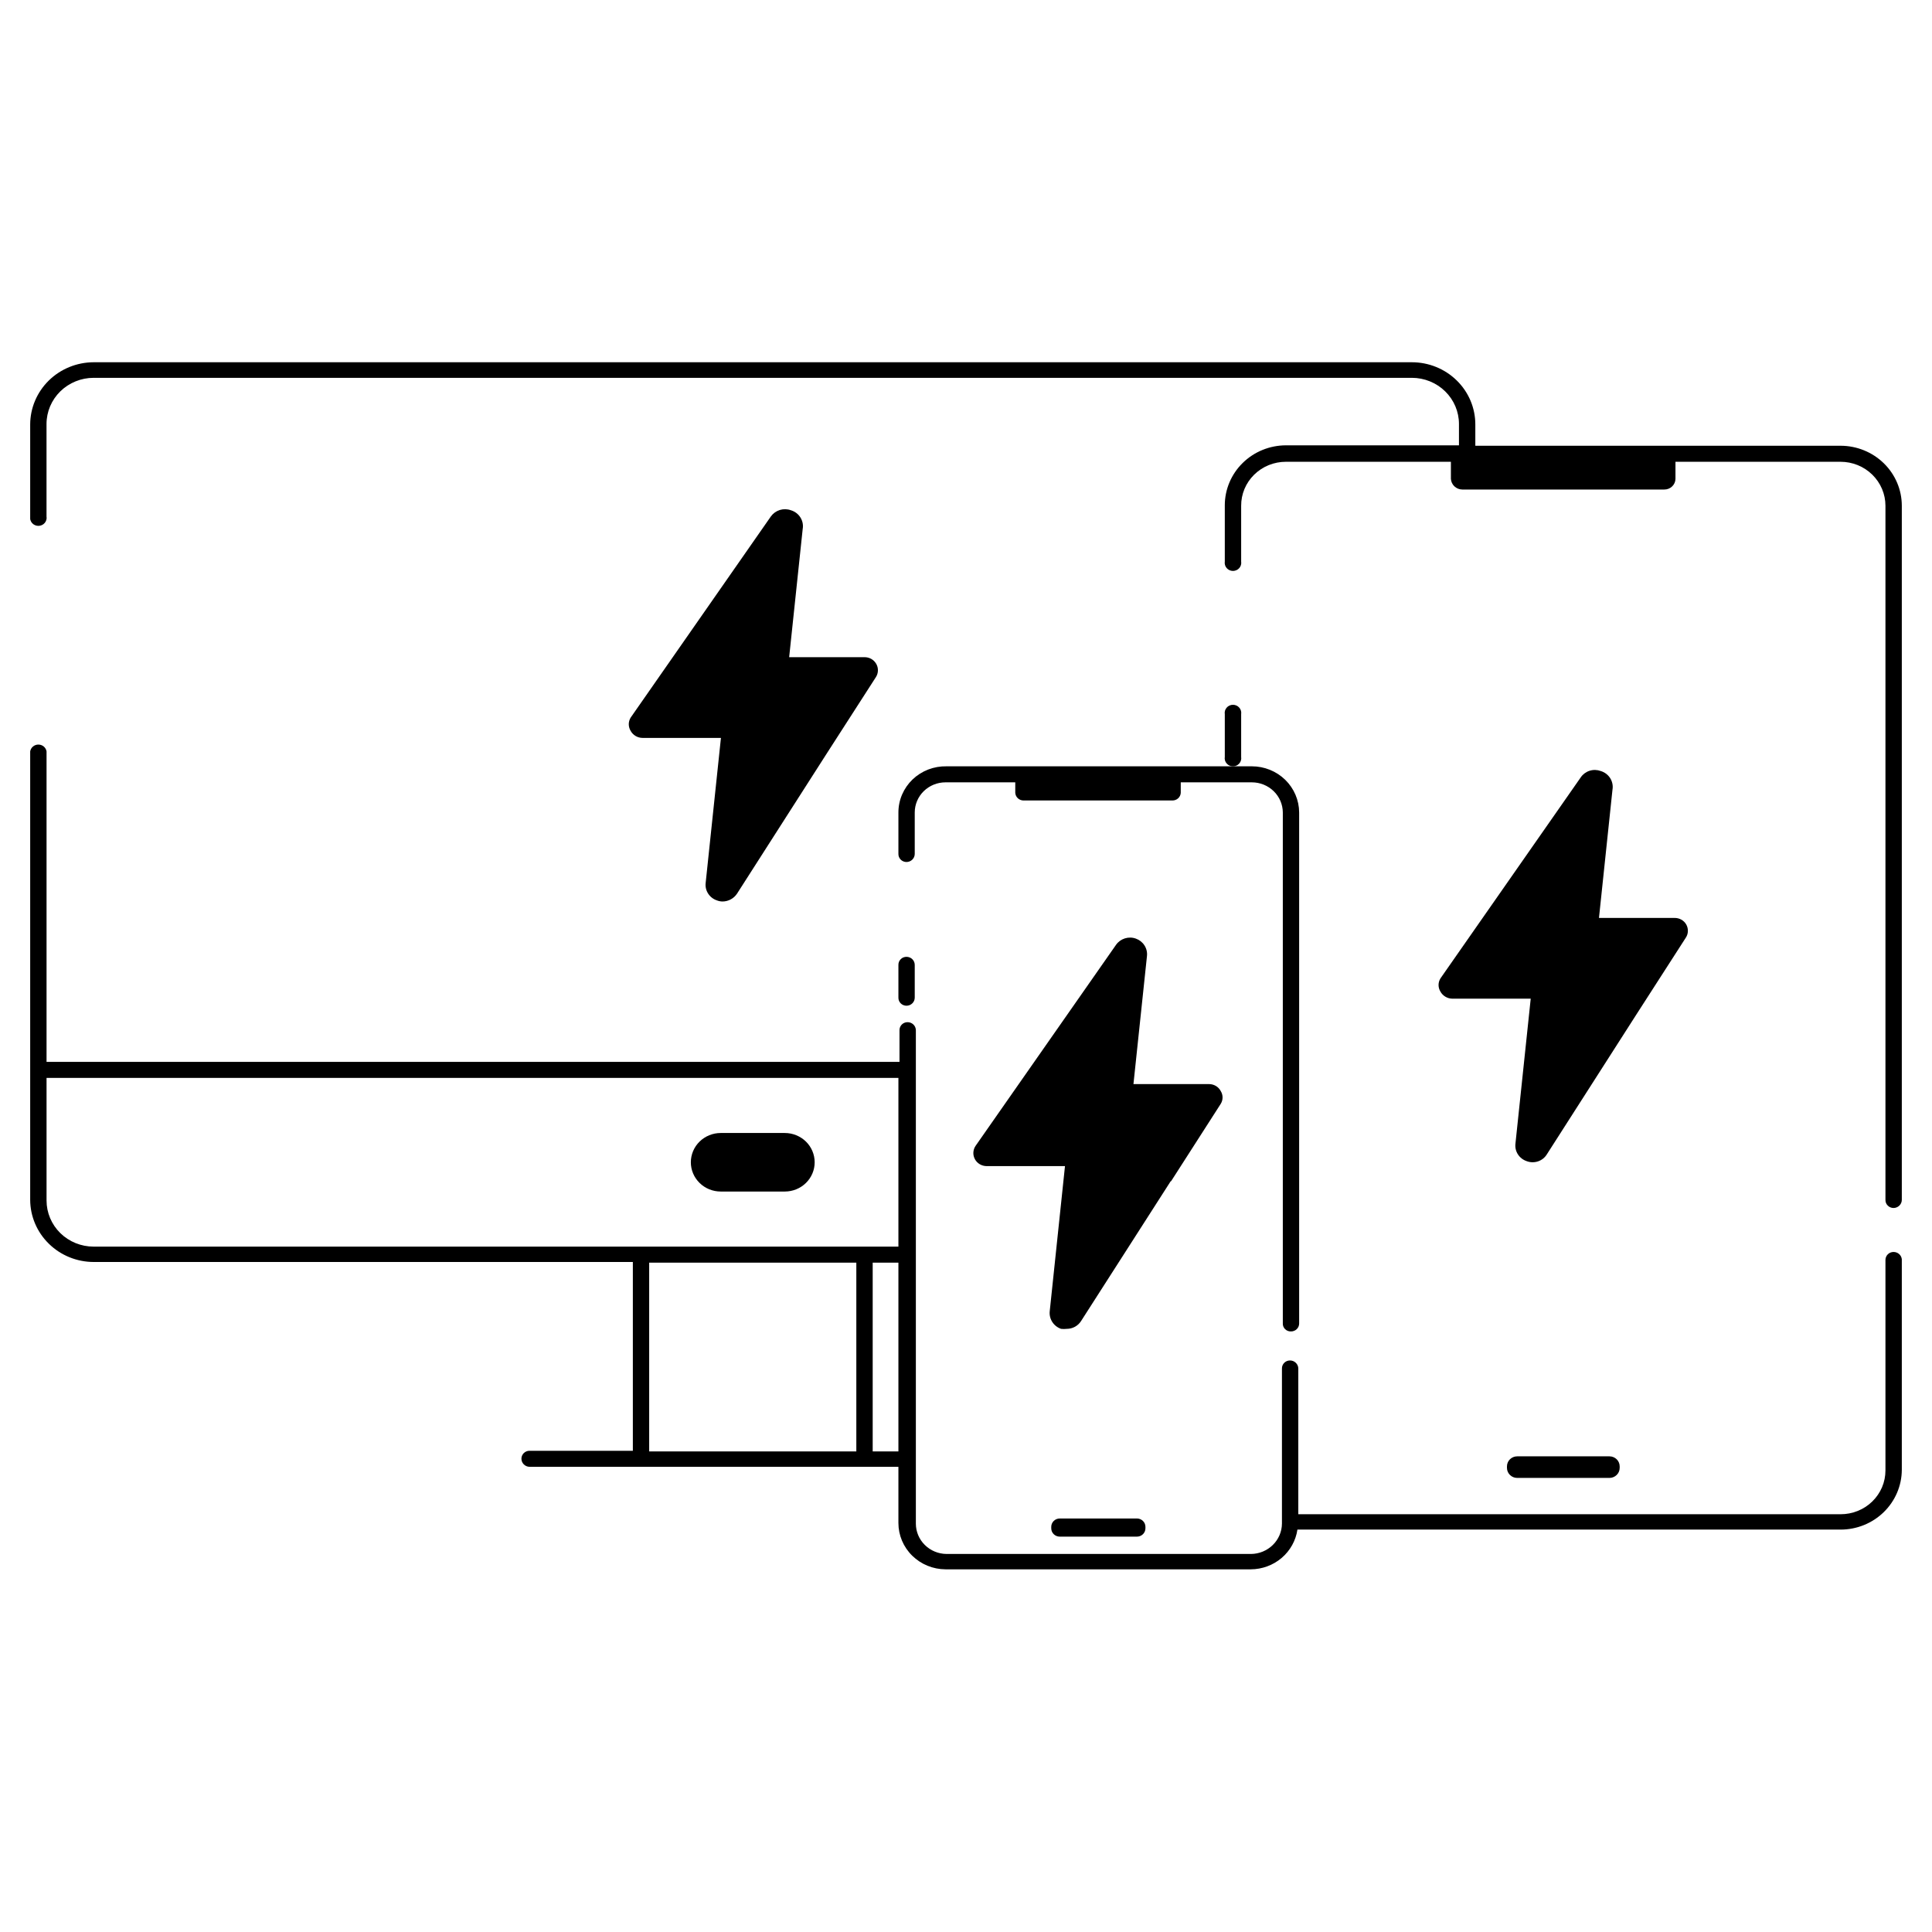 <?xml version="1.0" encoding="UTF-8"?> <svg xmlns="http://www.w3.org/2000/svg" width="64" height="64" viewBox="0 0 64 64" fill="none"><g clip-path="url(#clip0_27_2339)"><path d="M38.797 39.124L40.436 36.57C40.477 36.505 40.499 36.431 40.499 36.355C40.499 36.278 40.477 36.203 40.436 36.139C40.4 36.07 40.344 36.013 40.277 35.973C40.21 35.934 40.132 35.912 40.053 35.912H37.547L37.995 31.668C38.008 31.545 37.979 31.423 37.912 31.318C37.846 31.214 37.746 31.135 37.628 31.093C37.511 31.05 37.382 31.048 37.263 31.085C37.143 31.123 37.04 31.198 36.969 31.3L32.318 37.957C32.273 38.022 32.248 38.098 32.244 38.176C32.24 38.255 32.258 38.332 32.296 38.401C32.333 38.471 32.39 38.528 32.459 38.568C32.528 38.608 32.606 38.629 32.686 38.629H35.279L34.774 43.433C34.76 43.558 34.789 43.684 34.857 43.79C34.925 43.897 35.028 43.978 35.149 44.02C35.212 44.027 35.275 44.027 35.337 44.02C35.433 44.02 35.527 43.996 35.611 43.95C35.694 43.904 35.764 43.838 35.814 43.758L38.775 39.138L38.797 39.124Z" fill="black"></path><path d="M53.025 25.541C52.908 25.498 52.78 25.494 52.66 25.532C52.541 25.569 52.438 25.644 52.368 25.746L47.717 32.41C47.676 32.477 47.654 32.552 47.654 32.63C47.654 32.707 47.676 32.783 47.717 32.849C47.755 32.918 47.811 32.976 47.88 33.017C47.948 33.058 48.026 33.081 48.107 33.082H50.707L50.201 37.886C50.186 38.01 50.215 38.136 50.284 38.242C50.352 38.347 50.456 38.426 50.577 38.466C50.697 38.511 50.83 38.512 50.951 38.471C51.072 38.43 51.175 38.348 51.241 38.24L54.203 33.613L55.842 31.066C55.886 31.001 55.911 30.926 55.913 30.848C55.916 30.77 55.897 30.693 55.859 30.625C55.82 30.557 55.763 30.501 55.694 30.463C55.625 30.425 55.546 30.406 55.467 30.408H52.968L53.415 26.163C53.439 26.031 53.412 25.895 53.341 25.78C53.269 25.665 53.157 25.58 53.025 25.541Z" fill="black"></path><path d="M26.2 16.903C26.082 16.86 25.952 16.857 25.832 16.894C25.712 16.932 25.608 17.007 25.536 17.108L20.891 23.772C20.851 23.838 20.829 23.914 20.829 23.991C20.829 24.069 20.851 24.145 20.891 24.211C20.929 24.28 20.985 24.339 21.054 24.38C21.122 24.421 21.201 24.443 21.282 24.444H23.882L23.376 29.248C23.361 29.372 23.39 29.498 23.459 29.603C23.527 29.709 23.631 29.788 23.752 29.828C23.812 29.851 23.875 29.863 23.939 29.863C24.035 29.862 24.128 29.837 24.211 29.791C24.294 29.746 24.365 29.68 24.416 29.602L27.378 24.975L29.017 22.428C29.058 22.363 29.081 22.288 29.082 22.211C29.084 22.134 29.065 22.058 29.026 21.991C28.988 21.924 28.932 21.868 28.865 21.829C28.797 21.79 28.72 21.77 28.641 21.77H26.142L26.59 17.525C26.614 17.393 26.587 17.256 26.515 17.142C26.444 17.027 26.331 16.942 26.2 16.903Z" fill="black"></path><path d="M23.874 39.471H25.998C26.26 39.471 26.512 39.369 26.698 39.187C26.883 39.005 26.987 38.759 26.987 38.502C26.987 38.245 26.883 37.998 26.698 37.816C26.512 37.635 26.26 37.532 25.998 37.532H23.874C23.612 37.532 23.36 37.635 23.175 37.816C22.989 37.998 22.885 38.245 22.885 38.502C22.885 38.759 22.989 39.005 23.175 39.187C23.36 39.369 23.612 39.471 23.874 39.471Z" fill="black"></path><path d="M62.725 41.473C62.69 41.473 62.656 41.48 62.623 41.493C62.591 41.506 62.561 41.525 62.537 41.55C62.512 41.574 62.492 41.603 62.479 41.635C62.465 41.666 62.458 41.7 62.458 41.735V48.71C62.458 48.901 62.42 49.09 62.345 49.267C62.27 49.443 62.16 49.603 62.022 49.738C61.884 49.873 61.72 49.98 61.539 50.052C61.359 50.125 61.166 50.161 60.97 50.161H43.008V45.336C43.008 45.264 42.978 45.196 42.927 45.146C42.876 45.095 42.806 45.067 42.733 45.067C42.697 45.067 42.662 45.074 42.629 45.087C42.596 45.101 42.566 45.121 42.541 45.146C42.517 45.171 42.497 45.201 42.484 45.233C42.471 45.266 42.465 45.301 42.466 45.336V50.472C42.464 50.738 42.355 50.992 42.163 51.18C41.971 51.368 41.712 51.475 41.44 51.477H31.357C31.086 51.475 30.827 51.368 30.637 51.18C30.446 50.992 30.339 50.737 30.339 50.472V34.122C30.337 34.052 30.307 33.986 30.256 33.937C30.205 33.888 30.136 33.861 30.064 33.861C29.993 33.861 29.925 33.888 29.875 33.937C29.825 33.986 29.797 34.053 29.797 34.122V35.176H1.542V24.89C1.531 24.827 1.498 24.77 1.449 24.729C1.399 24.687 1.336 24.665 1.271 24.665C1.206 24.665 1.143 24.687 1.093 24.729C1.044 24.77 1.011 24.827 1 24.89V39.747C1.002 40.292 1.224 40.815 1.618 41.2C2.011 41.586 2.545 41.804 3.102 41.805H20.964V48.059H17.54C17.469 48.059 17.401 48.087 17.351 48.136C17.301 48.185 17.273 48.252 17.273 48.321C17.273 48.391 17.301 48.459 17.351 48.509C17.401 48.559 17.468 48.588 17.54 48.59H29.761V50.451C29.761 50.857 29.925 51.246 30.218 51.534C30.51 51.821 30.907 51.984 31.321 51.986H41.433C41.809 51.984 42.172 51.851 42.456 51.609C42.739 51.368 42.925 51.034 42.979 50.67H60.97C61.507 50.67 62.023 50.462 62.403 50.09C62.783 49.719 62.998 49.215 63 48.689V41.714C62.993 41.647 62.961 41.586 62.91 41.541C62.859 41.497 62.794 41.473 62.725 41.473ZM28.367 48.081H21.505V41.827H28.367V48.081ZM29.761 48.081H28.909V41.827H29.761V48.081ZM29.761 41.296H3.102C2.688 41.296 2.291 41.135 1.999 40.849C1.706 40.562 1.542 40.173 1.542 39.768V35.707H29.761V41.296Z" fill="black"></path><path d="M60.97 14.766H48.872V14.059C48.872 13.513 48.651 12.989 48.256 12.603C47.862 12.217 47.328 12 46.77 12H3.102C2.545 12.002 2.011 12.219 1.617 12.605C1.224 12.991 1.002 13.513 1 14.059V17.108C0.993 17.146 0.995 17.186 1.006 17.223C1.017 17.261 1.036 17.296 1.061 17.325C1.087 17.355 1.119 17.379 1.155 17.395C1.191 17.412 1.231 17.42 1.271 17.42C1.31 17.42 1.35 17.412 1.386 17.395C1.422 17.379 1.454 17.355 1.48 17.325C1.506 17.296 1.524 17.261 1.535 17.223C1.546 17.186 1.548 17.146 1.541 17.108V14.045C1.541 13.639 1.706 13.251 1.998 12.964C2.291 12.678 2.688 12.516 3.102 12.516H46.77C47.184 12.516 47.581 12.678 47.873 12.964C48.166 13.251 48.33 13.639 48.33 14.045V14.752H42.596C42.058 14.754 41.544 14.964 41.165 15.337C40.786 15.709 40.573 16.214 40.573 16.74V18.601C40.567 18.639 40.569 18.678 40.58 18.716C40.59 18.754 40.609 18.788 40.635 18.818C40.66 18.848 40.693 18.872 40.729 18.888C40.765 18.904 40.804 18.913 40.844 18.913C40.884 18.913 40.923 18.904 40.959 18.888C40.995 18.872 41.027 18.848 41.053 18.818C41.079 18.788 41.098 18.754 41.108 18.716C41.119 18.678 41.121 18.639 41.115 18.601V16.754C41.114 16.563 41.151 16.374 41.225 16.197C41.299 16.02 41.408 15.86 41.546 15.724C41.684 15.589 41.847 15.481 42.027 15.408C42.207 15.335 42.4 15.297 42.596 15.297H48.063V15.863C48.069 15.957 48.11 16.046 48.18 16.112C48.25 16.177 48.342 16.215 48.439 16.216H55.134C55.231 16.216 55.323 16.18 55.392 16.113C55.461 16.047 55.501 15.957 55.502 15.863V15.297H60.97C61.365 15.297 61.743 15.45 62.022 15.724C62.301 15.997 62.458 16.368 62.458 16.754V39.747C62.457 39.782 62.463 39.816 62.476 39.849C62.489 39.882 62.509 39.911 62.534 39.936C62.559 39.962 62.588 39.981 62.621 39.995C62.654 40.009 62.69 40.016 62.725 40.016C62.798 40.016 62.868 39.987 62.919 39.937C62.971 39.886 63 39.818 63 39.747V16.754C63 16.227 62.786 15.721 62.405 15.348C62.025 14.976 61.508 14.766 60.97 14.766Z" fill="black"></path><path d="M41.115 25.074V23.659C41.121 23.62 41.119 23.581 41.108 23.544C41.098 23.506 41.079 23.471 41.053 23.442C41.027 23.412 40.995 23.388 40.959 23.372C40.923 23.355 40.884 23.347 40.844 23.347C40.804 23.347 40.765 23.355 40.729 23.372C40.692 23.388 40.66 23.412 40.635 23.442C40.609 23.471 40.59 23.506 40.579 23.544C40.569 23.581 40.566 23.62 40.573 23.659V25.074C40.566 25.112 40.569 25.152 40.579 25.189C40.59 25.227 40.609 25.262 40.635 25.291C40.66 25.321 40.692 25.345 40.729 25.361C40.765 25.378 40.804 25.386 40.844 25.386C40.884 25.386 40.923 25.378 40.959 25.361C40.995 25.345 41.027 25.321 41.053 25.291C41.079 25.262 41.098 25.227 41.108 25.189C41.119 25.152 41.121 25.112 41.115 25.074Z" fill="black"></path><path d="M53.315 48.243H50.259C50.072 48.243 49.92 48.392 49.92 48.576V48.625C49.92 48.809 50.072 48.958 50.259 48.958H53.315C53.502 48.958 53.654 48.809 53.654 48.625V48.576C53.654 48.392 53.502 48.243 53.315 48.243Z" fill="black"></path><path d="M29.761 26.913V28.286C29.76 28.321 29.766 28.356 29.779 28.388C29.792 28.421 29.812 28.451 29.837 28.476C29.861 28.501 29.891 28.52 29.924 28.534C29.957 28.548 29.992 28.555 30.028 28.555C30.101 28.555 30.171 28.526 30.222 28.476C30.274 28.425 30.302 28.357 30.302 28.286V26.913C30.302 26.649 30.41 26.395 30.601 26.208C30.792 26.021 31.051 25.916 31.321 25.916H33.632V26.262C33.636 26.331 33.666 26.396 33.718 26.444C33.769 26.491 33.836 26.517 33.907 26.517H38.84C38.91 26.517 38.978 26.491 39.029 26.444C39.08 26.396 39.111 26.331 39.114 26.262V25.916H41.469C41.74 25.916 41.999 26.021 42.192 26.208C42.384 26.394 42.493 26.648 42.495 26.913V43.843C42.493 43.878 42.5 43.912 42.513 43.944C42.526 43.977 42.546 44.006 42.571 44.03C42.596 44.055 42.626 44.074 42.658 44.087C42.691 44.1 42.726 44.106 42.762 44.105C42.797 44.106 42.833 44.1 42.866 44.087C42.9 44.074 42.93 44.055 42.955 44.031C42.981 44.006 43.001 43.977 43.015 43.945C43.029 43.913 43.036 43.878 43.036 43.843V26.913C43.034 26.507 42.868 26.119 42.575 25.832C42.281 25.546 41.883 25.385 41.469 25.385H31.357C31.149 25.381 30.942 25.417 30.749 25.491C30.555 25.566 30.379 25.678 30.23 25.82C30.082 25.962 29.964 26.133 29.883 26.32C29.802 26.508 29.761 26.71 29.761 26.913Z" fill="black"></path><path d="M29.761 33.047C29.76 33.082 29.766 33.117 29.779 33.149C29.792 33.182 29.812 33.212 29.837 33.237C29.861 33.262 29.891 33.282 29.924 33.295C29.957 33.309 29.992 33.316 30.028 33.316C30.101 33.316 30.171 33.288 30.222 33.237C30.274 33.187 30.302 33.118 30.302 33.047V31.965C30.302 31.893 30.274 31.825 30.222 31.774C30.171 31.724 30.101 31.696 30.028 31.696C29.992 31.696 29.957 31.703 29.924 31.716C29.891 31.73 29.861 31.75 29.837 31.775C29.812 31.8 29.792 31.83 29.779 31.862C29.766 31.895 29.76 31.93 29.761 31.965V33.047Z" fill="black"></path><path d="M37.663 50.302H35.106C34.95 50.302 34.824 50.426 34.824 50.578V50.627C34.824 50.78 34.95 50.903 35.106 50.903H37.663C37.818 50.903 37.944 50.78 37.944 50.627V50.578C37.944 50.426 37.818 50.302 37.663 50.302Z" fill="black"></path></g><defs><clipPath id="clip0_27_2339"><rect width="62" height="40" fill="white" transform="translate(1 12)"></rect></clipPath></defs></svg> 